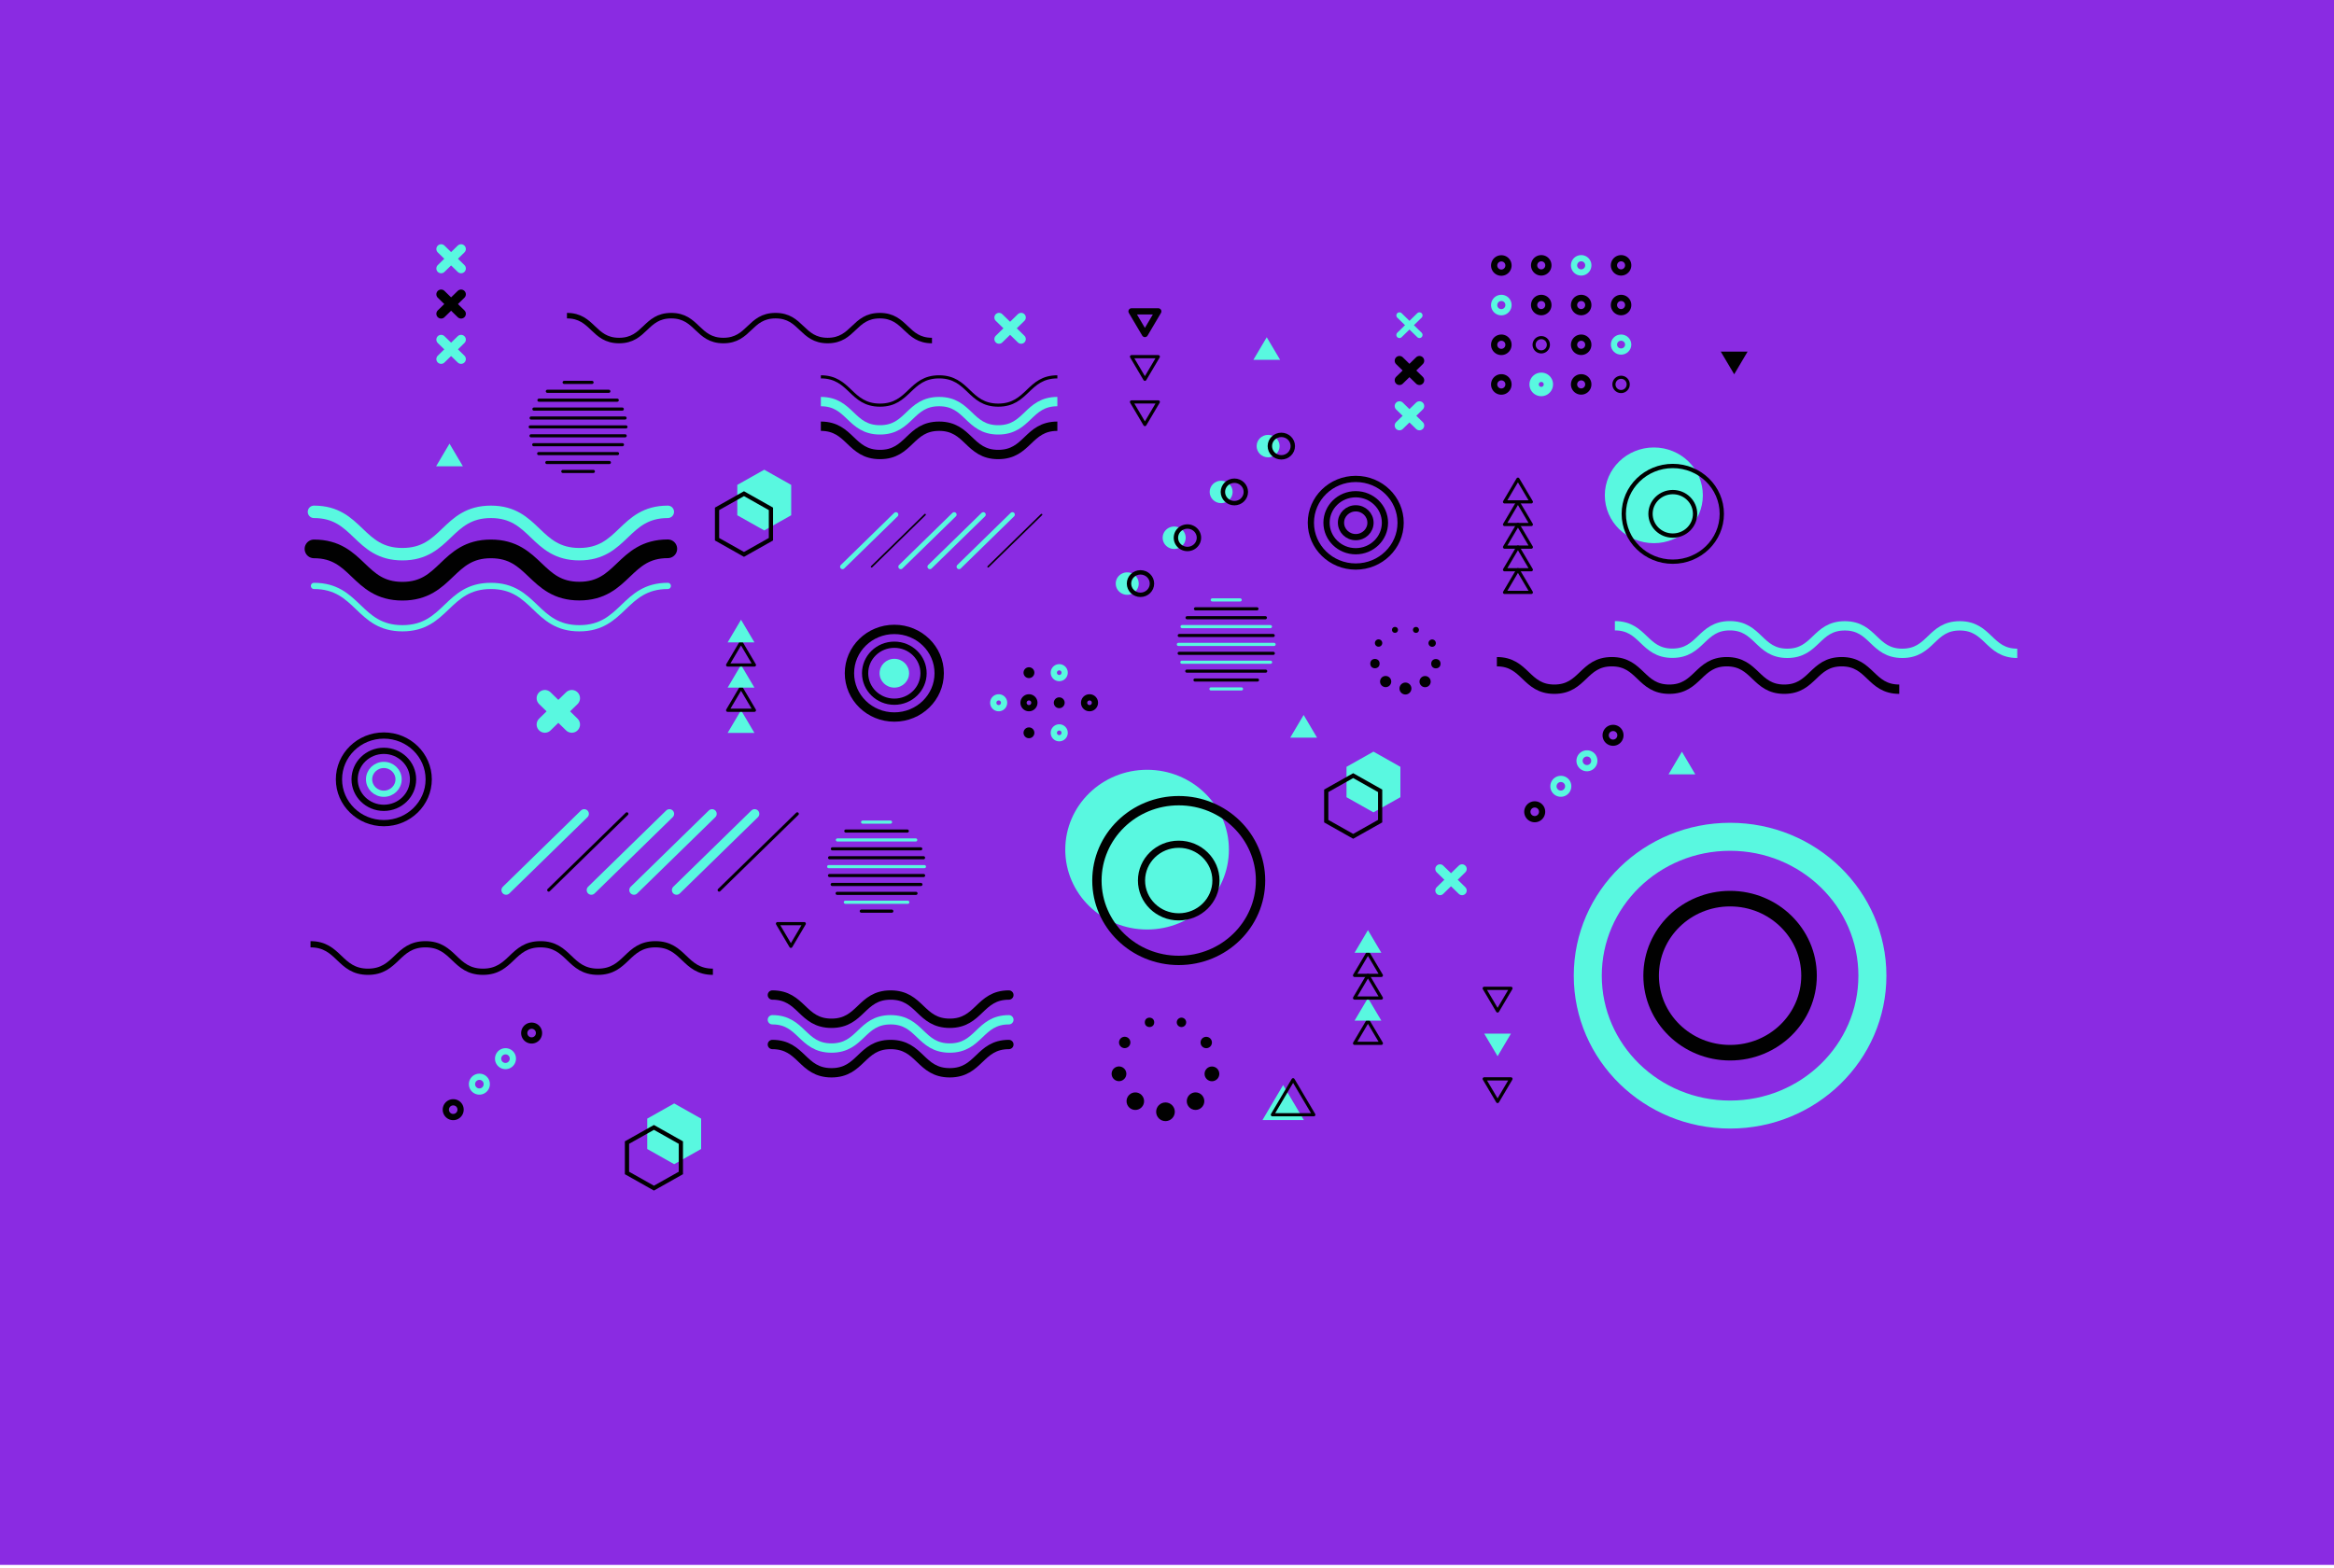 <svg xmlns="http://www.w3.org/2000/svg" viewBox="0 0 750 504"><rect x="0" y="0" width="750" height="504" fill="#333333" stroke="none"/><defs><style>.cls-1{fill:#fff;}.cls-2{fill:#8a2be2;}.cls-10,.cls-11,.cls-13,.cls-14,.cls-15,.cls-16,.cls-17,.cls-18,.cls-19,.cls-20,.cls-21,.cls-22,.cls-23,.cls-24,.cls-26,.cls-27,.cls-28,.cls-29,.cls-3,.cls-30,.cls-31,.cls-4,.cls-5,.cls-6,.cls-7,.cls-8,.cls-9{fill:none;}.cls-11,.cls-14,.cls-22,.cls-27,.cls-3,.cls-30,.cls-4,.cls-6,.cls-8,.cls-9{stroke:#59f8e0;}.cls-15,.cls-16,.cls-17,.cls-18,.cls-20,.cls-23,.cls-27,.cls-28,.cls-3{stroke-miterlimit:10;}.cls-15,.cls-19,.cls-3,.cls-4{stroke-width:3px;}.cls-10,.cls-11,.cls-13,.cls-14,.cls-19,.cls-21,.cls-22,.cls-24,.cls-26,.cls-29,.cls-30,.cls-4,.cls-5,.cls-6,.cls-7,.cls-8,.cls-9{stroke-linecap:round;stroke-linejoin:round;}.cls-13,.cls-15,.cls-16,.cls-17,.cls-18,.cls-19,.cls-20,.cls-21,.cls-23,.cls-24,.cls-26,.cls-28,.cls-29,.cls-5,.cls-7{stroke:#010101;}.cls-6{stroke-width:1.57px;}.cls-7{stroke-width:0.52px;}.cls-8{stroke-width:5.28px;}.cls-23,.cls-24,.cls-27,.cls-9{stroke-width:2px;}.cls-10{stroke:#000;}.cls-10,.cls-11{stroke-width:3.07px;}.cls-12{fill:#59f8e0;}.cls-13{stroke-width:1.41px;}.cls-14{stroke-width:9px;}.cls-16{stroke-width:2.3px;}.cls-17{stroke-width:1.38px;}.cls-18{stroke-width:1.77px;}.cls-21{stroke-width:6px;}.cls-22{stroke-width:4px;}.cls-25{fill:#010101;}.cls-26{stroke-width:1.03px;}.cls-28{stroke-width:1.36px;}.cls-29{stroke-width:5px;}</style></defs><title>sfondo2</title><g id="BACKGROUND"><rect class="cls-1" y="4" width="750" height="500"/></g><g id="OBJECTS"><rect class="cls-2" width="750" height="503"/><path class="cls-3" d="M1354.5,688" transform="translate(0 4)"/><line class="cls-4" x1="162.63" y1="286.1" x2="187.73" y2="261.59"/><line class="cls-5" x1="176.32" y1="286.1" x2="201.43" y2="261.59"/><line class="cls-4" x1="190.02" y1="286.1" x2="215.12" y2="261.59"/><line class="cls-4" x1="203.71" y1="286.1" x2="228.81" y2="261.59"/><line class="cls-4" x1="217.4" y1="286.1" x2="242.5" y2="261.59"/><line class="cls-5" x1="231.09" y1="286.1" x2="256.19" y2="261.59"/><line class="cls-6" x1="270.74" y1="182.16" x2="287.89" y2="165.41"/><line class="cls-7" x1="280.09" y1="182.16" x2="297.25" y2="165.41"/><line class="cls-6" x1="289.45" y1="182.16" x2="306.61" y2="165.41"/><line class="cls-6" x1="298.81" y1="182.16" x2="315.97" y2="165.41"/><line class="cls-6" x1="308.17" y1="182.16" x2="325.32" y2="165.41"/><line class="cls-7" x1="317.53" y1="182.16" x2="334.68" y2="165.41"/><line class="cls-8" x1="175.08" y1="224.42" x2="183.74" y2="232.88"/><line class="cls-8" x1="183.74" y1="224.42" x2="175.08" y2="232.88"/><line class="cls-4" x1="462.72" y1="279.31" x2="469.81" y2="286.24"/><line class="cls-4" x1="469.81" y1="279.31" x2="462.72" y2="286.24"/><line class="cls-4" x1="321.03" y1="102.06" x2="328.13" y2="108.99"/><line class="cls-4" x1="328.13" y1="102.06" x2="321.03" y2="108.99"/><line class="cls-9" x1="449.7" y1="101.39" x2="456.12" y2="107.66"/><line class="cls-9" x1="456.12" y1="101.39" x2="449.7" y2="107.66"/><line class="cls-10" x1="449.7" y1="115.95" x2="456.12" y2="122.22"/><line class="cls-10" x1="456.12" y1="115.95" x2="449.7" y2="122.22"/><line class="cls-11" x1="449.7" y1="130.51" x2="456.12" y2="136.78"/><line class="cls-11" x1="456.12" y1="130.51" x2="449.7" y2="136.78"/><line class="cls-11" x1="141.75" y1="80.04" x2="148.16" y2="86.3"/><line class="cls-11" x1="148.16" y1="80.04" x2="141.75" y2="86.3"/><line class="cls-10" x1="141.75" y1="94.6" x2="148.16" y2="100.86"/><line class="cls-10" x1="148.16" y1="94.6" x2="141.75" y2="100.86"/><line class="cls-11" x1="141.75" y1="109.16" x2="148.16" y2="115.42"/><line class="cls-11" x1="148.16" y1="109.16" x2="141.75" y2="115.42"/><ellipse class="cls-12" cx="407.49" cy="143.39" rx="3.69" ry="3.61"/><ellipse class="cls-12" cx="392.4" cy="158.12" rx="3.69" ry="3.61"/><path class="cls-12" d="M379.92,171.4a3.75,3.75,0,0,1-5.22,0,3.53,3.53,0,0,1,0-5.1,3.75,3.75,0,0,1,5.22,0A3.55,3.55,0,0,1,379.92,171.4Z" transform="translate(0 4)"/><path class="cls-12" d="M364.83,186.13a3.75,3.75,0,0,1-5.22,0,3.55,3.55,0,0,1,0-5.1,3.75,3.75,0,0,1,5.22,0A3.55,3.55,0,0,1,364.83,186.13Z" transform="translate(0 4)"/><ellipse class="cls-13" cx="411.74" cy="143.39" rx="3.69" ry="3.61"/><ellipse class="cls-13" cx="396.65" cy="158.12" rx="3.69" ry="3.61"/><path class="cls-13" d="M384.18,171.4a3.76,3.76,0,0,1-5.23,0,3.55,3.55,0,0,1,0-5.1,3.76,3.76,0,0,1,5.23,0A3.55,3.55,0,0,1,384.18,171.4Z" transform="translate(0 4)"/><ellipse class="cls-13" cx="366.48" cy="187.58" rx="3.69" ry="3.61"/><ellipse class="cls-14" cx="555.94" cy="313.61" rx="45.73" ry="44.64"/><ellipse class="cls-12" cx="368.6" cy="273.1" rx="26.29" ry="25.67"/><ellipse class="cls-15" cx="378.77" cy="283.03" rx="26.29" ry="25.67"/><ellipse class="cls-16" cx="378.77" cy="283.03" rx="11.96" ry="11.67"/><ellipse class="cls-12" cx="531.44" cy="159.21" rx="15.75" ry="15.38"/><ellipse class="cls-17" cx="537.53" cy="165.16" rx="15.75" ry="15.38"/><ellipse class="cls-17" cx="537.53" cy="165.16" rx="7.16" ry="6.99"/><path class="cls-18" d="M182.18,97.46c8.38,0,8.38,8,16.76,8s8.38-8,16.75-8,8.38,8,16.76,8,8.38-8,16.76-8,8.37,8,16.75,8,8.38-8,16.76-8,8.38,8,16.76,8" transform="translate(0 4)"/><path class="cls-19" d="M248.19,331.73c9.49,0,9.49,9.09,19,9.09s9.49-9.09,19-9.09,9.5,9.09,19,9.09,9.5-9.09,19-9.09" transform="translate(0 4)"/><path class="cls-4" d="M248.19,323.78c9.49,0,9.49,9.09,19,9.09s9.49-9.09,19-9.09,9.5,9.09,19,9.09,9.5-9.09,19-9.09" transform="translate(0 4)"/><path class="cls-19" d="M248.19,315.83c9.49,0,9.49,9.08,19,9.08s9.49-9.08,19-9.08,9.5,9.08,19,9.08,9.5-9.08,19-9.08" transform="translate(0 4)"/><path class="cls-15" d="M263.77,133c9.49,0,9.49,9.09,19,9.09s9.49-9.09,19-9.09,9.5,9.09,19,9.09,9.5-9.09,19-9.09" transform="translate(0 4)"/><path class="cls-3" d="M263.77,125.08c9.49,0,9.49,9.09,19,9.09s9.49-9.09,19-9.09,9.5,9.09,19,9.09,9.5-9.09,19-9.09" transform="translate(0 4)"/><path class="cls-20" d="M263.77,117.13c9.49,0,9.49,9.09,19,9.09s9.49-9.09,19-9.09,9.5,9.09,19,9.09,9.5-9.09,19-9.09" transform="translate(0 4)"/><path class="cls-9" d="M100.89,184.33c14.21,0,14.21,13.61,28.42,13.61s14.21-13.61,28.43-13.61,14.21,13.61,28.42,13.61,14.21-13.61,28.43-13.61" transform="translate(0 4)"/><path class="cls-21" d="M100.89,172.43c14.21,0,14.21,13.6,28.42,13.6s14.21-13.6,28.43-13.6S172,186,186.16,186s14.21-13.6,28.43-13.6" transform="translate(0 4)"/><path class="cls-22" d="M100.89,160.52c14.21,0,14.21,13.61,28.42,13.61s14.21-13.61,28.43-13.61,14.21,13.61,28.42,13.61,14.21-13.61,28.43-13.61" transform="translate(0 4)"/><path class="cls-15" d="M481,208.69c9.23,0,9.23,8.84,18.47,8.84s9.23-8.84,18.47-8.84,9.23,8.84,18.47,8.84,9.23-8.84,18.47-8.84,9.24,8.84,18.47,8.84,9.24-8.84,18.47-8.84,9.24,8.84,18.48,8.84" transform="translate(0 4)"/><path class="cls-3" d="M518.92,197.13c9.24,0,9.24,8.84,18.47,8.84s9.24-8.84,18.47-8.84S565.1,206,574.33,206s9.24-8.84,18.47-8.84S602,206,611.28,206s9.23-8.84,18.47-8.84S639,206,648.22,206" transform="translate(0 4)"/><path class="cls-23" d="M99.78,299.51c9.24,0,9.24,8.84,18.47,8.84s9.24-8.84,18.47-8.84,9.24,8.84,18.47,8.84,9.24-8.84,18.48-8.84,9.23,8.84,18.47,8.84,9.23-8.84,18.47-8.84,9.24,8.84,18.47,8.84" transform="translate(0 4)"/><path class="cls-24" d="M484.73,119.51a2.3,2.3,0,1,1-2.3-2.24A2.27,2.27,0,0,1,484.73,119.51Z" transform="translate(0 4)"/><path class="cls-4" d="M497.55,119.51a2.29,2.29,0,1,1-2.29-2.24A2.26,2.26,0,0,1,497.55,119.51Z" transform="translate(0 4)"/><path class="cls-24" d="M510.38,119.51a2.29,2.29,0,1,1-2.29-2.24A2.26,2.26,0,0,1,510.38,119.51Z" transform="translate(0 4)"/><path class="cls-5" d="M523.2,119.51a2.29,2.29,0,1,1-2.29-2.24A2.26,2.26,0,0,1,523.2,119.51Z" transform="translate(0 4)"/><path class="cls-24" d="M484.73,106.76a2.3,2.3,0,1,1-2.3-2.23A2.27,2.27,0,0,1,484.73,106.76Z" transform="translate(0 4)"/><path class="cls-5" d="M497.55,106.76a2.29,2.29,0,1,1-2.29-2.23A2.26,2.26,0,0,1,497.55,106.76Z" transform="translate(0 4)"/><path class="cls-24" d="M510.38,106.76a2.29,2.29,0,1,1-2.29-2.23A2.27,2.27,0,0,1,510.38,106.76Z" transform="translate(0 4)"/><ellipse class="cls-9" cx="520.91" cy="110.76" rx="2.29" ry="2.24"/><path class="cls-9" d="M484.73,94a2.3,2.3,0,1,1-2.3-2.24A2.27,2.27,0,0,1,484.73,94Z" transform="translate(0 4)"/><path class="cls-24" d="M497.55,94a2.29,2.29,0,1,1-2.29-2.24A2.26,2.26,0,0,1,497.55,94Z" transform="translate(0 4)"/><path class="cls-24" d="M510.38,94a2.29,2.29,0,1,1-2.29-2.24A2.26,2.26,0,0,1,510.38,94Z" transform="translate(0 4)"/><path class="cls-24" d="M523.2,94a2.29,2.29,0,1,1-2.29-2.24A2.26,2.26,0,0,1,523.2,94Z" transform="translate(0 4)"/><path class="cls-24" d="M484.73,81.27a2.3,2.3,0,1,1-2.3-2.23A2.27,2.27,0,0,1,484.73,81.27Z" transform="translate(0 4)"/><path class="cls-24" d="M497.55,81.27A2.29,2.29,0,1,1,495.26,79,2.26,2.26,0,0,1,497.55,81.27Z" transform="translate(0 4)"/><path class="cls-9" d="M510.38,81.27A2.29,2.29,0,1,1,508.09,79,2.27,2.27,0,0,1,510.38,81.27Z" transform="translate(0 4)"/><path class="cls-24" d="M523.2,81.27A2.29,2.29,0,1,1,520.91,79,2.26,2.26,0,0,1,523.2,81.27Z" transform="translate(0 4)"/><path class="cls-25" d="M332.38,231.51a1.74,1.74,0,1,1-1.74-1.7A1.72,1.72,0,0,1,332.38,231.51Z" transform="translate(0 4)"/><path class="cls-9" d="M342.11,231.51a1.74,1.74,0,1,1-1.74-1.7A1.72,1.72,0,0,1,342.11,231.51Z" transform="translate(0 4)"/><path class="cls-9" d="M322.65,221.84a1.74,1.74,0,1,1-1.74-1.69A1.72,1.72,0,0,1,322.65,221.84Z" transform="translate(0 4)"/><path class="cls-24" d="M332.38,221.84a1.74,1.74,0,1,1-1.74-1.69A1.72,1.72,0,0,1,332.38,221.84Z" transform="translate(0 4)"/><path class="cls-25" d="M342.11,221.84a1.74,1.74,0,1,1-1.74-1.69A1.72,1.72,0,0,1,342.11,221.84Z" transform="translate(0 4)"/><path class="cls-24" d="M351.84,221.84a1.74,1.74,0,1,1-1.74-1.69A1.72,1.72,0,0,1,351.84,221.84Z" transform="translate(0 4)"/><path class="cls-25" d="M332.38,212.17a1.74,1.74,0,1,1-1.74-1.69A1.72,1.72,0,0,1,332.38,212.17Z" transform="translate(0 4)"/><path class="cls-9" d="M342.11,212.17a1.74,1.74,0,1,1-1.74-1.69A1.72,1.72,0,0,1,342.11,212.17Z" transform="translate(0 4)"/><polygon class="cls-12" points="233.82 235.57 238.12 228.3 242.42 235.57 233.82 235.57"/><polygon class="cls-26" points="233.82 228.3 238.12 221.02 242.42 228.3 233.82 228.3"/><polygon class="cls-12" points="233.82 221.02 238.12 213.75 242.42 221.02 233.82 221.02"/><polygon class="cls-26" points="233.82 213.75 238.12 206.47 242.42 213.75 233.82 213.75"/><polygon class="cls-12" points="233.82 206.47 238.12 199.2 242.42 206.47 233.82 206.47"/><polygon class="cls-24" points="372.2 100.08 367.9 107.36 363.6 100.08 372.2 100.08"/><polygon class="cls-26" points="372.2 114.64 367.9 121.91 363.6 114.64 372.2 114.64"/><polygon class="cls-26" points="258.44 296.89 254.14 304.17 249.84 296.89 258.44 296.89"/><polygon class="cls-12" points="140.14 149.88 144.44 142.6 148.74 149.88 140.14 149.88"/><polygon class="cls-12" points="536.16 248.9 540.46 241.62 544.76 248.9 536.16 248.9"/><polygon class="cls-25" points="561.56 113.03 557.26 120.3 552.95 113.03 561.56 113.03"/><polygon class="cls-26" points="372.2 129.19 367.9 136.46 363.6 129.19 372.2 129.19"/><polygon class="cls-26" points="485.53 317.68 481.23 324.95 476.93 317.68 485.53 317.68"/><polygon class="cls-12" points="485.53 332.23 481.23 339.5 476.93 332.23 485.53 332.23"/><polygon class="cls-26" points="485.53 346.78 481.23 354.05 476.93 346.78 485.53 346.78"/><polygon class="cls-26" points="435.27 335.35 439.57 328.07 443.88 335.35 435.27 335.35"/><polygon class="cls-12" points="435.27 328.07 439.57 320.8 443.88 328.07 435.27 328.07"/><polygon class="cls-26" points="435.27 320.8 439.57 313.52 443.88 320.8 435.27 320.8"/><polygon class="cls-26" points="435.27 313.52 439.57 306.25 443.88 313.52 435.27 313.52"/><polygon class="cls-12" points="435.27 306.25 439.57 298.97 443.88 306.25 435.27 306.25"/><polygon class="cls-26" points="483.47 190.41 487.77 183.13 492.07 190.41 483.47 190.41"/><polygon class="cls-26" points="483.47 183.13 487.77 175.86 492.07 183.13 483.47 183.13"/><polygon class="cls-26" points="483.47 175.86 487.77 168.59 492.07 175.86 483.47 175.86"/><polygon class="cls-26" points="483.47 168.59 487.77 161.31 492.07 168.59 483.47 168.59"/><polygon class="cls-26" points="483.47 161.31 487.77 154.03 492.07 161.31 483.47 161.31"/><circle class="cls-25" cx="451.62" cy="221.31" r="1.92"/><circle class="cls-25" cx="445.26" cy="219.07" r="1.8"/><circle class="cls-25" cx="441.82" cy="213.3" r="1.5"/><path class="cls-25" d="M443,203.87a1.18,1.18,0,1,1,1.17-1.18A1.18,1.18,0,0,1,443,203.87Z" transform="translate(0 4)"/><circle class="cls-25" cx="448.26" cy="202.46" r="0.96"/><circle class="cls-25" cx="455" cy="202.47" r="0.96"/><path class="cls-25" d="M460.21,203.9a1.18,1.18,0,1,1,1.18-1.18A1.17,1.17,0,0,1,460.21,203.9Z" transform="translate(0 4)"/><circle class="cls-25" cx="461.4" cy="213.33" r="1.5"/><circle class="cls-25" cx="457.94" cy="219.09" r="1.8"/><circle class="cls-25" cx="374.51" cy="357.36" r="3"/><circle class="cls-25" cx="364.82" cy="353.95" r="2.82"/><circle class="cls-25" cx="359.57" cy="345.15" r="2.37"/><circle class="cls-25" cx="361.41" cy="335.07" r="1.83"/><circle class="cls-25" cx="369.38" cy="328.61" r="1.51"/><path class="cls-25" d="M379.65,326.12a1.51,1.51,0,1,1,1.51-1.51A1.5,1.5,0,0,1,379.65,326.12Z" transform="translate(0 4)"/><circle class="cls-25" cx="387.61" cy="335.09" r="1.83"/><circle class="cls-25" cx="389.44" cy="345.17" r="2.37"/><circle class="cls-25" cx="384.18" cy="349.96" r="2.82" transform="translate(-44.68 647.46) rotate(-76.72)"/><path class="cls-23" d="M148,352.62a2.37,2.37,0,1,1-2.36-2.31A2.34,2.34,0,0,1,148,352.62Z" transform="translate(0 4)"/><path class="cls-27" d="M156.41,344.42a2.37,2.37,0,1,1-2.36-2.31A2.33,2.33,0,0,1,156.41,344.42Z" transform="translate(0 4)"/><path class="cls-27" d="M164.8,336.23a2.37,2.37,0,1,1-2.36-2.31A2.33,2.33,0,0,1,164.8,336.23Z" transform="translate(0 4)"/><path class="cls-23" d="M173.2,328a2.37,2.37,0,1,1-2.37-2.31A2.34,2.34,0,0,1,173.2,328Z" transform="translate(0 4)"/><path class="cls-23" d="M495.53,256.87a2.37,2.37,0,1,1-2.37-2.31A2.34,2.34,0,0,1,495.53,256.87Z" transform="translate(0 4)"/><path class="cls-27" d="M503.92,248.67a2.37,2.37,0,1,1-2.36-2.3A2.33,2.33,0,0,1,503.92,248.67Z" transform="translate(0 4)"/><path class="cls-27" d="M512.31,240.48a2.37,2.37,0,1,1-2.36-2.31A2.33,2.33,0,0,1,512.31,240.48Z" transform="translate(0 4)"/><path class="cls-23" d="M520.7,232.29a2.37,2.37,0,1,1-2.36-2.31A2.33,2.33,0,0,1,520.7,232.29Z" transform="translate(0 4)"/><polygon class="cls-12" points="414.6 237.09 418.91 229.81 423.21 237.09 414.6 237.09"/><polygon class="cls-12" points="405.68 360.01 412.32 348.76 418.97 360.01 405.68 360.01"/><polygon class="cls-26" points="408.87 358.31 415.52 347.06 422.17 358.31 408.87 358.31"/><polygon class="cls-12" points="402.75 115.67 407.05 108.4 411.36 115.67 402.75 115.67"/><polygon class="cls-12" points="450 256.24 441.34 261.12 432.68 256.24 432.68 246.48 441.34 241.6 450 246.48 450 256.24"/><polygon class="cls-28" points="443.49 263.94 434.83 268.82 426.17 263.94 426.17 254.19 434.83 249.31 443.49 254.19 443.49 263.94"/><polygon class="cls-12" points="254.24 165.62 245.58 170.5 236.92 165.62 236.92 155.86 245.58 150.98 254.24 155.86 254.24 165.62"/><polygon class="cls-28" points="247.73 173.32 239.07 178.2 230.41 173.32 230.41 163.56 239.07 158.68 247.73 163.56 247.73 173.32"/><polygon class="cls-12" points="225.3 369.32 216.64 374.2 207.98 369.32 207.98 359.56 216.64 354.68 225.3 359.56 225.3 369.32"/><polygon class="cls-28" points="218.79 377.02 210.13 381.9 201.47 377.02 201.47 367.26 210.13 362.38 218.79 367.26 218.79 377.02"/><ellipse class="cls-15" cx="287.38" cy="216.39" rx="14.42" ry="14.08"/><ellipse class="cls-12" cx="287.38" cy="216.39" rx="4.74" ry="4.63"/><ellipse class="cls-23" cx="287.38" cy="216.39" rx="9.39" ry="9.16"/><ellipse class="cls-23" cx="123.34" cy="250.5" rx="14.42" ry="14.08"/><ellipse class="cls-27" cx="123.34" cy="250.5" rx="4.74" ry="4.63"/><ellipse class="cls-23" cx="123.34" cy="250.5" rx="9.39" ry="9.16"/><ellipse class="cls-23" cx="435.65" cy="168.02" rx="14.42" ry="14.08"/><ellipse class="cls-23" cx="435.65" cy="168.02" rx="4.74" ry="4.63"/><ellipse class="cls-23" cx="435.65" cy="168.02" rx="9.39" ry="9.16"/><ellipse class="cls-29" cx="555.94" cy="313.61" rx="25.37" ry="24.76"/><line class="cls-30" x1="286.16" y1="264.25" x2="277.18" y2="264.25"/><line class="cls-5" x1="291.56" y1="267.12" x2="271.79" y2="267.12"/><line class="cls-30" x1="294.26" y1="269.98" x2="269.09" y2="269.98"/><line class="cls-5" x1="295.88" y1="272.84" x2="267.47" y2="272.84"/><line class="cls-5" x1="296.77" y1="275.7" x2="266.58" y2="275.7"/><line class="cls-30" x1="297.06" y1="278.56" x2="266.28" y2="278.56"/><line class="cls-5" x1="296.79" y1="281.42" x2="266.55" y2="281.42"/><line class="cls-5" x1="295.93" y1="284.29" x2="267.41" y2="284.29"/><line class="cls-5" x1="294.35" y1="287.15" x2="269" y2="287.15"/><line class="cls-30" x1="291.72" y1="290.01" x2="271.63" y2="290.01"/><line class="cls-5" x1="286.58" y1="292.87" x2="276.76" y2="292.87"/><line class="cls-30" x1="398.52" y1="192.83" x2="389.54" y2="192.83"/><line class="cls-5" x1="403.92" y1="195.69" x2="384.15" y2="195.69"/><line class="cls-5" x1="406.62" y1="198.55" x2="381.45" y2="198.55"/><line class="cls-30" x1="408.24" y1="201.41" x2="379.83" y2="201.41"/><line class="cls-5" x1="409.13" y1="204.27" x2="378.94" y2="204.27"/><line class="cls-30" x1="409.42" y1="207.13" x2="378.65" y2="207.13"/><line class="cls-5" x1="409.16" y1="210" x2="378.91" y2="210"/><line class="cls-30" x1="408.29" y1="212.86" x2="379.77" y2="212.86"/><line class="cls-5" x1="406.71" y1="215.72" x2="381.36" y2="215.72"/><line class="cls-5" x1="404.08" y1="218.58" x2="383.99" y2="218.58"/><line class="cls-30" x1="398.94" y1="221.44" x2="389.12" y2="221.44"/><line class="cls-5" x1="190.25" y1="122.91" x2="181.27" y2="122.91"/><line class="cls-5" x1="195.65" y1="125.77" x2="175.88" y2="125.77"/><line class="cls-5" x1="198.35" y1="128.63" x2="173.18" y2="128.63"/><line class="cls-5" x1="199.97" y1="131.49" x2="171.56" y2="131.49"/><line class="cls-5" x1="200.86" y1="134.36" x2="170.67" y2="134.36"/><line class="cls-5" x1="201.15" y1="137.22" x2="170.38" y2="137.22"/><line class="cls-5" x1="200.89" y1="140.08" x2="170.64" y2="140.08"/><line class="cls-5" x1="200.02" y1="142.94" x2="171.5" y2="142.94"/><line class="cls-5" x1="198.44" y1="145.8" x2="173.09" y2="145.8"/><line class="cls-5" x1="195.81" y1="148.66" x2="175.72" y2="148.66"/><line class="cls-5" x1="190.67" y1="151.53" x2="180.85" y2="151.53"/><rect class="cls-31" x="121.4" y="90.35" width="435.51" height="283.45"/></g></svg>